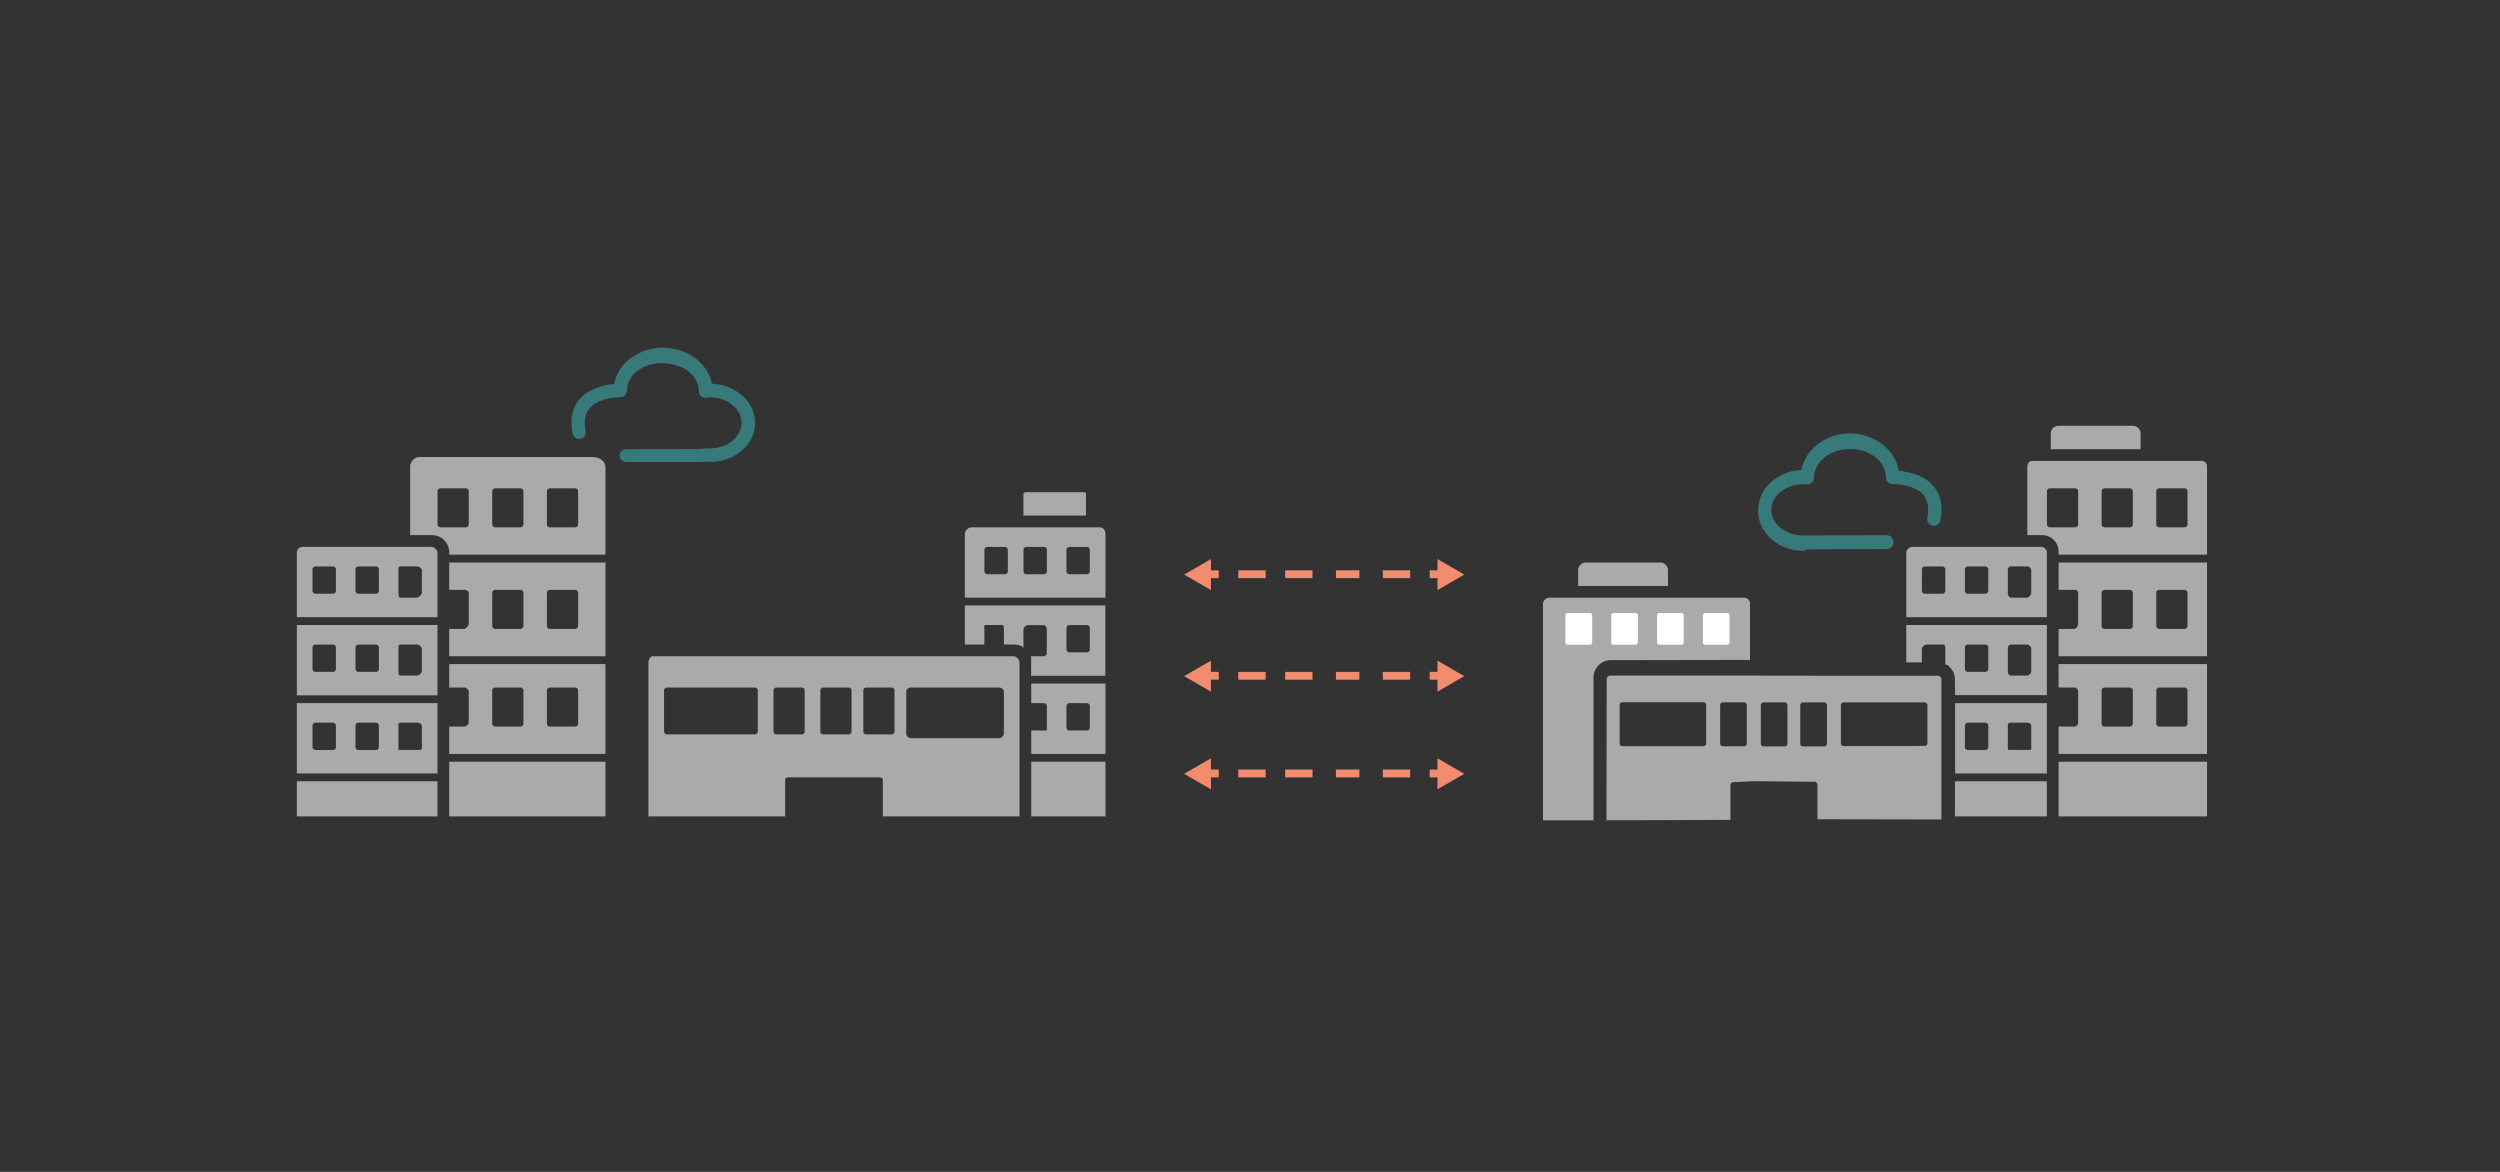 <svg id="Layer_1" data-name="Layer 1" xmlns="http://www.w3.org/2000/svg" viewBox="0 0 640 300"><rect x="0" y="0" width="640" height="300" fill="#333333" stroke="none"/><defs><style>.cls-1{fill:#aaa;}.cls-2{fill:#f28c6e;}.cls-3{fill:#fff;}.cls-4{fill:#3fc0c2;opacity:0.5;}</style></defs><title>Infog</title><path class="cls-1" d="M448,169V154.36a1.54,1.54,0,0,0-1.33-1.36H396.54a1.77,1.77,0,0,0-1.54,1.36V210h12.94V173.53a4.47,4.47,0,0,1,4.25-4.53h0l34.75-.06Z"/><rect class="cls-2" x="329" y="146" width="7" height="2"/><rect class="cls-2" x="342" y="146" width="6" height="2"/><rect class="cls-2" x="354" y="146" width="7" height="2"/><rect class="cls-2" x="317" y="146" width="7" height="2"/><polygon class="cls-2" points="368 146 366 146 366 148 368 148 368 151.06 374.86 147.09 368 143.13 368 146"/><polygon class="cls-2" points="310 143.13 303.14 147.09 310 151.06 310 148 312 148 312 146 310 146 310 143.13"/><rect class="cls-2" x="329" y="197" width="7" height="2"/><rect class="cls-2" x="342" y="197" width="6" height="2"/><rect class="cls-2" x="354" y="197" width="7" height="2"/><rect class="cls-2" x="317" y="197" width="7" height="2"/><polygon class="cls-2" points="368 197 366 197 366 199 368 199 368 202.06 374.86 198.09 368 194.13 368 197"/><polygon class="cls-2" points="310 194.13 303.14 198.09 310 202.06 310 199 312 199 312 197 310 197 310 194.13"/><rect class="cls-2" x="329" y="172" width="7" height="2"/><rect class="cls-2" x="342" y="172" width="6" height="2"/><rect class="cls-2" x="354" y="172" width="7" height="2"/><rect class="cls-2" x="317" y="172" width="7" height="2"/><polygon class="cls-2" points="368 172 366 172 366 174 368 174 368 177.06 374.86 173.09 368 169.13 368 172"/><polygon class="cls-2" points="310 169.13 303.14 173.09 310 177.06 310 174 312 174 312 172 310 172 310 169.13"/><path class="cls-1" d="M278,126.23c0-.16-0.31-0.23-1-0.23H263.43a2.46,2.46,0,0,0-1.43.23V132h16v-5.77Z"/><rect class="cls-1" x="264" y="195" width="19" height="14"/><path class="cls-1" d="M281.74,135H248.61a2,2,0,0,0-1.61,1.48V153h36V136.48A1.6,1.6,0,0,0,281.74,135ZM258,146.23a0.77,0.77,0,0,1-.77.77h-4.45a0.77,0.77,0,0,1-.77-0.77v-5.45a0.77,0.77,0,0,1,.77-0.77h4.45a0.77,0.77,0,0,1,.77.77v5.45Zm10,0a0.77,0.77,0,0,1-.77.77h-4.45a0.77,0.77,0,0,1-.77-0.77v-5.45a0.77,0.77,0,0,1,.77-0.77h4.45a0.77,0.77,0,0,1,.77.77v5.45Zm11,0a0.77,0.77,0,0,1-.77.77h-4.45a0.77,0.77,0,0,1-.77-0.77v-5.45a0.77,0.77,0,0,1,.77-0.77h4.45a0.77,0.77,0,0,1,.77.77v5.45Z"/><path class="cls-1" d="M264,180h3.32a0.76,0.76,0,0,1,.68.84v5.88c0,0.43-.25.28-0.68,0.28H264v6h19V175H264v5Zm15,6.23a0.77,0.77,0,0,1-.77.77h-4.45a0.77,0.77,0,0,1-.77-0.77v-5.45a0.77,0.77,0,0,1,.77-0.77h4.45a0.77,0.77,0,0,1,.77.77v5.45Z"/><path class="cls-1" d="M247,165h5v-3.84c0-.43-0.15-1.16.28-1.16h4.29c0.43,0,.43.73,0.43,1.16V165h2.69c1,0,2.31.45,2.31,1v-4.81a1.45,1.45,0,0,1,1-1.16h4.29a1.14,1.14,0,0,1,.68,1.16V167a0.88,0.88,0,0,1-.68,1h-3.46c0.25,0,.14,1,0.14,1.64V173h19V155H247v10Zm32,1.23a0.77,0.77,0,0,1-.77.77h-4.45a0.77,0.77,0,0,1-.77-0.77v-5.45a0.77,0.77,0,0,1,.77-0.77h4.45a0.77,0.77,0,0,1,.77.77v5.45Z"/><path class="cls-1" d="M259.69,168H167.07c-0.62,0-1.07,1-1.07,1.64V209h35v-9.48c0-.43.52-0.52,0.94-0.52h22.88c0.43,0,1.18.1,1.18,0.52V209h35V169.64A1.84,1.84,0,0,0,259.69,168ZM194,187.23a0.77,0.77,0,0,1-.77.77H170.77a0.77,0.77,0,0,1-.77-0.77V176.77a0.77,0.77,0,0,1,.77-0.77h22.45a0.77,0.77,0,0,1,.77.77v10.45Zm12,0a0.77,0.77,0,0,1-.77.77h-6.45a0.77,0.77,0,0,1-.77-0.77V176.77a0.77,0.77,0,0,1,.77-0.77h6.45a0.77,0.77,0,0,1,.77.77v10.45Zm12,0a0.77,0.77,0,0,1-.77.77h-6.45a0.77,0.77,0,0,1-.77-0.77V176.77a0.77,0.77,0,0,1,.77-0.77h6.45a0.77,0.77,0,0,1,.77.77v10.45Zm11,0a0.77,0.77,0,0,1-.77.77h-6.45a0.77,0.77,0,0,1-.77-0.77V176.77a0.77,0.77,0,0,1,.77-0.77h6.45a0.77,0.77,0,0,1,.77.77v10.45Zm3,0.67V177a1.25,1.25,0,0,1,1-1h22.88a1.38,1.38,0,0,1,1.12,1v10.87a1.48,1.48,0,0,1-1.12,1.11H233A1.36,1.36,0,0,1,232,187.89Z"/><path class="cls-1" d="M151.6,117H107.86a2.54,2.54,0,0,0-2.86,2.64V137h5.43a4.41,4.41,0,0,1,4.57,4.36V142h40V119.64C155,117.93,153.3,117,151.6,117ZM120,134.23a0.77,0.77,0,0,1-.77.77h-6.45a0.77,0.77,0,0,1-.77-0.77v-8.45a0.77,0.77,0,0,1,.77-0.77h6.45a0.77,0.77,0,0,1,.77.77v8.45Zm14,0a0.77,0.77,0,0,1-.77.77h-6.45a0.77,0.77,0,0,1-.77-0.77v-8.45a0.77,0.77,0,0,1,.77-0.77h6.45a0.77,0.77,0,0,1,.77.77v8.45Zm14,0a0.77,0.77,0,0,1-.77.77h-6.45a0.77,0.77,0,0,1-.77-0.77v-8.45a0.77,0.77,0,0,1,.77-0.77h6.45a0.77,0.77,0,0,1,.77.77v8.45Z"/><rect class="cls-1" x="115" y="195" width="40" height="14"/><path class="cls-1" d="M115,151h3.89a1.1,1.1,0,0,1,1.11.72v8a1.7,1.7,0,0,1-1.11,1.28H115v7h40V144H115v7Zm33,9.23a0.77,0.77,0,0,1-.77.77h-6.45a0.77,0.77,0,0,1-.77-0.77v-8.45a0.77,0.77,0,0,1,.77-0.77h6.45a0.77,0.77,0,0,1,.77.77v8.45Zm-14,0a0.77,0.77,0,0,1-.77.77h-6.45a0.77,0.77,0,0,1-.77-0.77v-8.45a0.77,0.77,0,0,1,.77-0.77h6.45a0.77,0.77,0,0,1,.77.77v8.45Z"/><path class="cls-1" d="M115,176h3.89a1.38,1.38,0,0,1,1.11,1v8a1.33,1.33,0,0,1-1.11,1H115v7h40V170H115v6Zm33,9.23a0.77,0.77,0,0,1-.77.77h-6.45a0.77,0.77,0,0,1-.77-0.77v-8.45a0.77,0.77,0,0,1,.77-0.77h6.45a0.77,0.77,0,0,1,.77.77v8.45Zm-14,0a0.77,0.77,0,0,1-.77.77h-6.45a0.77,0.77,0,0,1-.77-0.77v-8.45a0.77,0.77,0,0,1,.77-0.77h6.45a0.77,0.77,0,0,1,.77.77v8.45Z"/><path class="cls-1" d="M76,160v18h36V160H76Zm10,11.23a0.77,0.77,0,0,1-.77.77H80.77a0.77,0.77,0,0,1-.77-0.77v-5.45a0.77,0.77,0,0,1,.77-0.77h4.45a0.77,0.77,0,0,1,.77.77v5.45Zm11,0a0.77,0.77,0,0,1-.77.77H91.77a0.77,0.77,0,0,1-.77-0.77v-5.45a0.77,0.77,0,0,1,.77-0.77h4.45a0.77,0.77,0,0,1,.77.77v5.45Zm9.76-6.23a1.57,1.57,0,0,1,1.24,1v5.88a1.6,1.6,0,0,1-1.24,1.07h-4.29c-0.43,0-.47-0.65-0.47-1.07V166c0-.43,0-1,0.47-1h4.29Z"/><polygon class="cls-1" points="76 200 76 209 112 209 112 209.1 112 200 104.76 200 76 200"/><path class="cls-1" d="M76,180v18h36V180H76Zm10,11.23a0.77,0.77,0,0,1-.77.77H80.77a0.77,0.77,0,0,1-.77-0.77v-5.45a0.77,0.77,0,0,1,.77-0.77h4.45a0.77,0.77,0,0,1,.77.77v5.45Zm11,0a0.77,0.77,0,0,1-.77.77H91.77a0.77,0.77,0,0,1-.77-0.77v-5.45a0.77,0.77,0,0,1,.77-0.77h4.45a0.77,0.77,0,0,1,.77.77v5.45Zm9.76-6.23a1.28,1.28,0,0,1,1.24.72v5.88c0,0.43-.81.39-1.24,0.39h-4.29c-0.43,0-.47,0-0.47-0.39v-5.88c0-.43,0-0.72.47-0.72h4.29Z"/><path class="cls-1" d="M110.43,140H77.3a1.51,1.51,0,0,0-1.3,1.36V158h36V141.36A1.79,1.79,0,0,0,110.43,140ZM86,151.23a0.77,0.77,0,0,1-.77.77H80.77a0.77,0.77,0,0,1-.77-0.77v-5.45a0.77,0.77,0,0,1,.77-0.77h4.45a0.77,0.77,0,0,1,.77.77v5.45Zm11,0a0.77,0.77,0,0,1-.77.77H91.77a0.77,0.77,0,0,1-.77-0.77v-5.45a0.77,0.77,0,0,1,.77-0.77h4.45a0.77,0.77,0,0,1,.77.77v5.45Zm11,0.53a1.81,1.81,0,0,1-1.24,1.24h-4.29c-0.43,0-.47-0.81-0.47-1.24v-5.88c0-.43,0-0.88.47-0.88h4.29a1.4,1.4,0,0,1,1.24.88v5.88Z"/><path class="cls-1" d="M527,176h4.13a1.11,1.11,0,0,1,.87,1v8a1.06,1.06,0,0,1-.87,1H527v7h38V170H527v6Zm33,9.23a0.77,0.77,0,0,1-.77.77h-6.45a0.77,0.77,0,0,1-.77-0.77v-8.45a0.77,0.77,0,0,1,.77-0.77h6.45a0.77,0.77,0,0,1,.77.77v8.45Zm-14,0a0.77,0.77,0,0,1-.77.77h-6.45a0.77,0.77,0,0,1-.77-0.77v-8.45a0.77,0.77,0,0,1,.77-0.77h6.45a0.77,0.77,0,0,1,.77.77v8.45Z"/><path class="cls-1" d="M527,151h4.13a0.82,0.82,0,0,1,.87.72v8a1.45,1.45,0,0,1-.87,1.28H527v7h38V144H527v7Zm33,9.23a0.77,0.77,0,0,1-.77.77h-6.45a0.77,0.77,0,0,1-.77-0.77v-8.45a0.77,0.77,0,0,1,.77-0.77h6.45a0.77,0.77,0,0,1,.77.77v8.45Zm-14,0a0.77,0.77,0,0,1-.77.77h-6.45a0.77,0.77,0,0,1-.77-0.77v-8.45a0.77,0.77,0,0,1,.77-0.77h6.45a0.77,0.77,0,0,1,.77.77v8.45Z"/><path class="cls-1" d="M563.84,118H520.1c-0.77,0-1.1.87-1.1,1.64V137h3.67a4.2,4.2,0,0,1,4.33,4.36V142h38V119.64A1.45,1.45,0,0,0,563.84,118ZM532,134.23a0.77,0.77,0,0,1-.77.77h-6.45a0.77,0.77,0,0,1-.77-0.77v-8.45a0.77,0.77,0,0,1,.77-0.77h6.45a0.77,0.77,0,0,1,.77.77v8.45Zm14,0a0.77,0.77,0,0,1-.77.77h-6.45a0.77,0.77,0,0,1-.77-0.77v-8.45a0.77,0.77,0,0,1,.77-0.77h6.45a0.77,0.77,0,0,1,.77.77v8.45Zm14,0a0.77,0.77,0,0,1-.77.77h-6.45a0.77,0.77,0,0,1-.77-0.77v-8.45a0.77,0.77,0,0,1,.77-0.77h6.45a0.77,0.77,0,0,1,.77.77v8.45Z"/><rect class="cls-1" x="527" y="195" width="38" height="14"/><path class="cls-1" d="M522.67,140H489.54a1.77,1.77,0,0,0-1.54,1.36V158h36V141.36A1.54,1.54,0,0,0,522.67,140ZM498,151.23a0.77,0.77,0,0,1-.77.77h-4.45a0.77,0.77,0,0,1-.77-0.77v-5.45a0.77,0.77,0,0,1,.77-0.77h4.45a0.77,0.77,0,0,1,.77.77v5.45Zm11,0a0.77,0.77,0,0,1-.77.77h-4.45a0.77,0.77,0,0,1-.77-0.77v-5.45a0.77,0.77,0,0,1,.77-0.77h4.45a0.77,0.77,0,0,1,.77.77v5.45Zm11,0.53a1.52,1.52,0,0,1-1,1.24h-4.29a1.27,1.27,0,0,1-.71-1.24v-5.88a0.82,0.82,0,0,1,.71-0.88H519a1.09,1.09,0,0,1,1,.88v5.88Z"/><path class="cls-1" d="M517,180H500.51l0,18H524V180h-7Zm-8,11.23a0.77,0.77,0,0,1-.77.77h-4.45a0.77,0.77,0,0,1-.77-0.77v-5.45a0.77,0.77,0,0,1,.77-0.77h4.45a0.77,0.77,0,0,1,.77.77v5.45ZM519,185a1,1,0,0,1,1,.72v5.88c0,0.43-.57.39-1,0.39h-4.29c-0.43,0-.71,0-0.71-0.39v-5.88a0.68,0.68,0,0,1,.71-0.72H519Z"/><polygon class="cls-1" points="517 200 515.29 200 500.48 200 500.46 209 524 209 524 209.1 524 200 518.71 200 517 200"/><path class="cls-1" d="M517,160H488v9.58h4V166a1.53,1.53,0,0,1,1.21-1h4.29c0.43,0,.5.62,0.5,1v4.14a1.24,1.24,0,0,1,1.12.66,4.09,4.09,0,0,1,1.32,2.93l0.06,4.22H524V160h-7Zm-8,11.23a0.77,0.77,0,0,1-.77.77h-4.45a0.77,0.77,0,0,1-.77-0.77v-5.45a0.77,0.77,0,0,1,.77-0.77h4.45a0.77,0.77,0,0,1,.77.77v5.45ZM519,165a1.27,1.27,0,0,1,1,1v5.88a1.3,1.3,0,0,1-1,1.07h-4.29a1,1,0,0,1-.71-1.07V166a1,1,0,0,1,.71-1H519Z"/><path class="cls-3" d="M435.94,157.53a0.6,0.6,0,0,1,.6-0.6h5.62a0.6,0.6,0,0,1,.6.6v6.93a0.6,0.6,0,0,1-.6.6h-5.62a0.6,0.6,0,0,1-.6-0.6v-6.93Zm-11.73,0a0.6,0.6,0,0,1,.6-0.6h5.62a0.6,0.6,0,0,1,.6.6v6.93a0.6,0.6,0,0,1-.6.6H424.8a0.6,0.6,0,0,1-.6-0.6v-6.93Zm-11.73,0a0.6,0.6,0,0,1,.6-0.6h5.62a0.6,0.6,0,0,1,.6.6v6.93a0.6,0.6,0,0,1-.6.6h-5.62a0.6,0.6,0,0,1-.6-0.6v-6.93Zm-4.93,6.93a0.6,0.6,0,0,1-.6.6h-5.62a0.6,0.6,0,0,1-.6-0.6v-6.93a0.6,0.6,0,0,1,.6-0.6H407a0.6,0.6,0,0,1,.6.6v6.93Z"/><path class="cls-1" d="M497,209.24l0-9.63V173.89a0.88,0.88,0,0,0-.88-0.88H485l-35-.05H446.6l-34.41,0a1,1,0,0,0-.88,1L411.26,210h-0.68l32.42-.11v-0.08l0-8.85a0.74,0.74,0,0,1,.72-0.72l2.78-.12,1.72-.12H450l14.57,0.13a0.76,0.76,0,0,1,.7.76v8.84l32.28,0.06H497v-0.57Zm-82.37-28.77a0.7,0.7,0,0,1,.7-0.7l20.75,0a0.71,0.71,0,0,1,.7.7v9.86a0.7,0.7,0,0,1-.7.7l-20.75,0a0.71,0.71,0,0,1-.7-0.7v-9.86Zm32.55,9.91a0.69,0.69,0,0,1-.61.66,0.63,0.63,0,0,1-.09,0h-5.41a0.7,0.7,0,0,1-.7-0.7V180.5a0.7,0.7,0,0,1,.7-0.7h5.41a0.61,0.61,0,0,1,.09,0,0.69,0.69,0,0,1,.61.67v9.86Zm10.4,0a0.7,0.7,0,0,1-.7.7h-5.41a0.71,0.71,0,0,1-.7-0.7v-9.86a0.7,0.7,0,0,1,.7-0.7h5.41a0.71,0.71,0,0,1,.7.7v9.86Zm10.1,0a0.7,0.7,0,0,1-.7.7h-5.41a0.7,0.7,0,0,1-.7-0.7v-9.86a0.71,0.71,0,0,1,.7-0.7H467a0.7,0.7,0,0,1,.7.7v9.86Zm3.59,0v-9.86a0.71,0.71,0,0,1,.7-0.7l12.3,0h8.45a0.62,0.62,0,0,1,.13.05,0.68,0.68,0,0,1,.57.65v9.79a0.65,0.65,0,0,1-.7.63h-0.3l-4,.06-1.71,0H472A0.7,0.7,0,0,1,471.28,190.41Z"/><path class="cls-4" d="M180.76,118.18c0.31,0,.77,0,1,0.07,6.36,0,11.53-4.46,11.54-10a9.3,9.3,0,0,0-3.49-7.15,12.45,12.45,0,0,0-7.58-2.88C181.25,93.06,176,89,169.72,89h0a13.71,13.71,0,0,0-8.8,3.13,10.42,10.42,0,0,0-3.69,6.18c-2.1.19-5.81,0.89-8.32,3.33a8.71,8.71,0,0,0-2.6,6.48,14.4,14.4,0,0,0,.25,2.8,1.71,1.71,0,1,0,3.35-.67,10.87,10.87,0,0,1-.19-2.11,5.34,5.34,0,0,1,1.56-4c2.56-2.5,7.42-2.42,7.47-2.42a1.72,1.72,0,0,0,1.75-1.71A6.33,6.33,0,0,1,163.09,95a10.09,10.09,0,0,1,6.61-2h0c5,0,9.14,3.07,9.21,7.14a0.26,0.26,0,0,0,0,.08,1.49,1.49,0,0,0,.18.7,1.71,1.71,0,0,0,1.54.92l0.46-.06a3.54,3.54,0,0,1,.63-0.06,9.06,9.06,0,0,1,5.84,2,5.93,5.93,0,0,1,2.27,4.53c0,3.61-3.65,6.54-8.11,6.54-0.15,0-.39,0-0.58,0l-0.67,0-0.4,0a5.52,5.52,0,0,1-.55.14l-19.2.07h0a1.63,1.63,0,0,0-1.71,1.61,1.67,1.67,0,0,0,1.71,1.66h19.2C179.83,118.27,180.13,118.21,180.76,118.18Z"/><path class="cls-4" d="M461.59,141h0c0.32,0,.63-0.28,1.26-0.31a8.7,8.7,0,0,0,.92-0.06l19.2-.09a1.77,1.77,0,0,0,0-3.54h0l-19.19.06a5,5,0,0,1-.55,0l-0.69,0-0.38,0a2.88,2.88,0,0,0-.58,0c-4.47,0-8.12-2.93-8.12-6.54a5.93,5.93,0,0,1,2.27-4.53,9.07,9.07,0,0,1,5.85-2c0.12,0,.42,0,0.63.05l0.46,0a1.74,1.74,0,0,0,1.44-.77,1.71,1.71,0,0,0,.29-0.95,0.35,0.35,0,0,0,0-.09c0.07-4.07,4.17-7.27,9.21-7.27h0a10.18,10.18,0,0,1,6.6,2.18,6.68,6.68,0,0,1,2.61,5.12,1.65,1.65,0,0,0,.52,1.2,1.76,1.76,0,0,0,1.24.47c0.07,0,4.92-.06,7.45,2.41a5.33,5.33,0,0,1,1.57,4,11,11,0,0,1-.18,2.12,1.71,1.71,0,1,0,3.35.66,14.18,14.18,0,0,0,.25-2.79,8.69,8.69,0,0,0-2.6-6.47c-2.51-2.44-6.21-3.13-8.32-3.31a10.79,10.79,0,0,0-3.69-6.34,13.84,13.84,0,0,0-8.8-3.27h0c-6.27,0-11.48,4.16-12.45,9.39a12.5,12.5,0,0,0-7.6,2.92,9.87,9.87,0,0,0-3.49,7.44C450,136.25,455.23,141,461.59,141Z"/><path class="cls-1" d="M546,109H527a2,2,0,0,0-2,2v4h23v-4A2,2,0,0,0,546,109Z"/><path class="cls-1" d="M425,144H406a2,2,0,0,0-2,2v4h23v-4A2,2,0,0,0,425,144Z"/></svg>